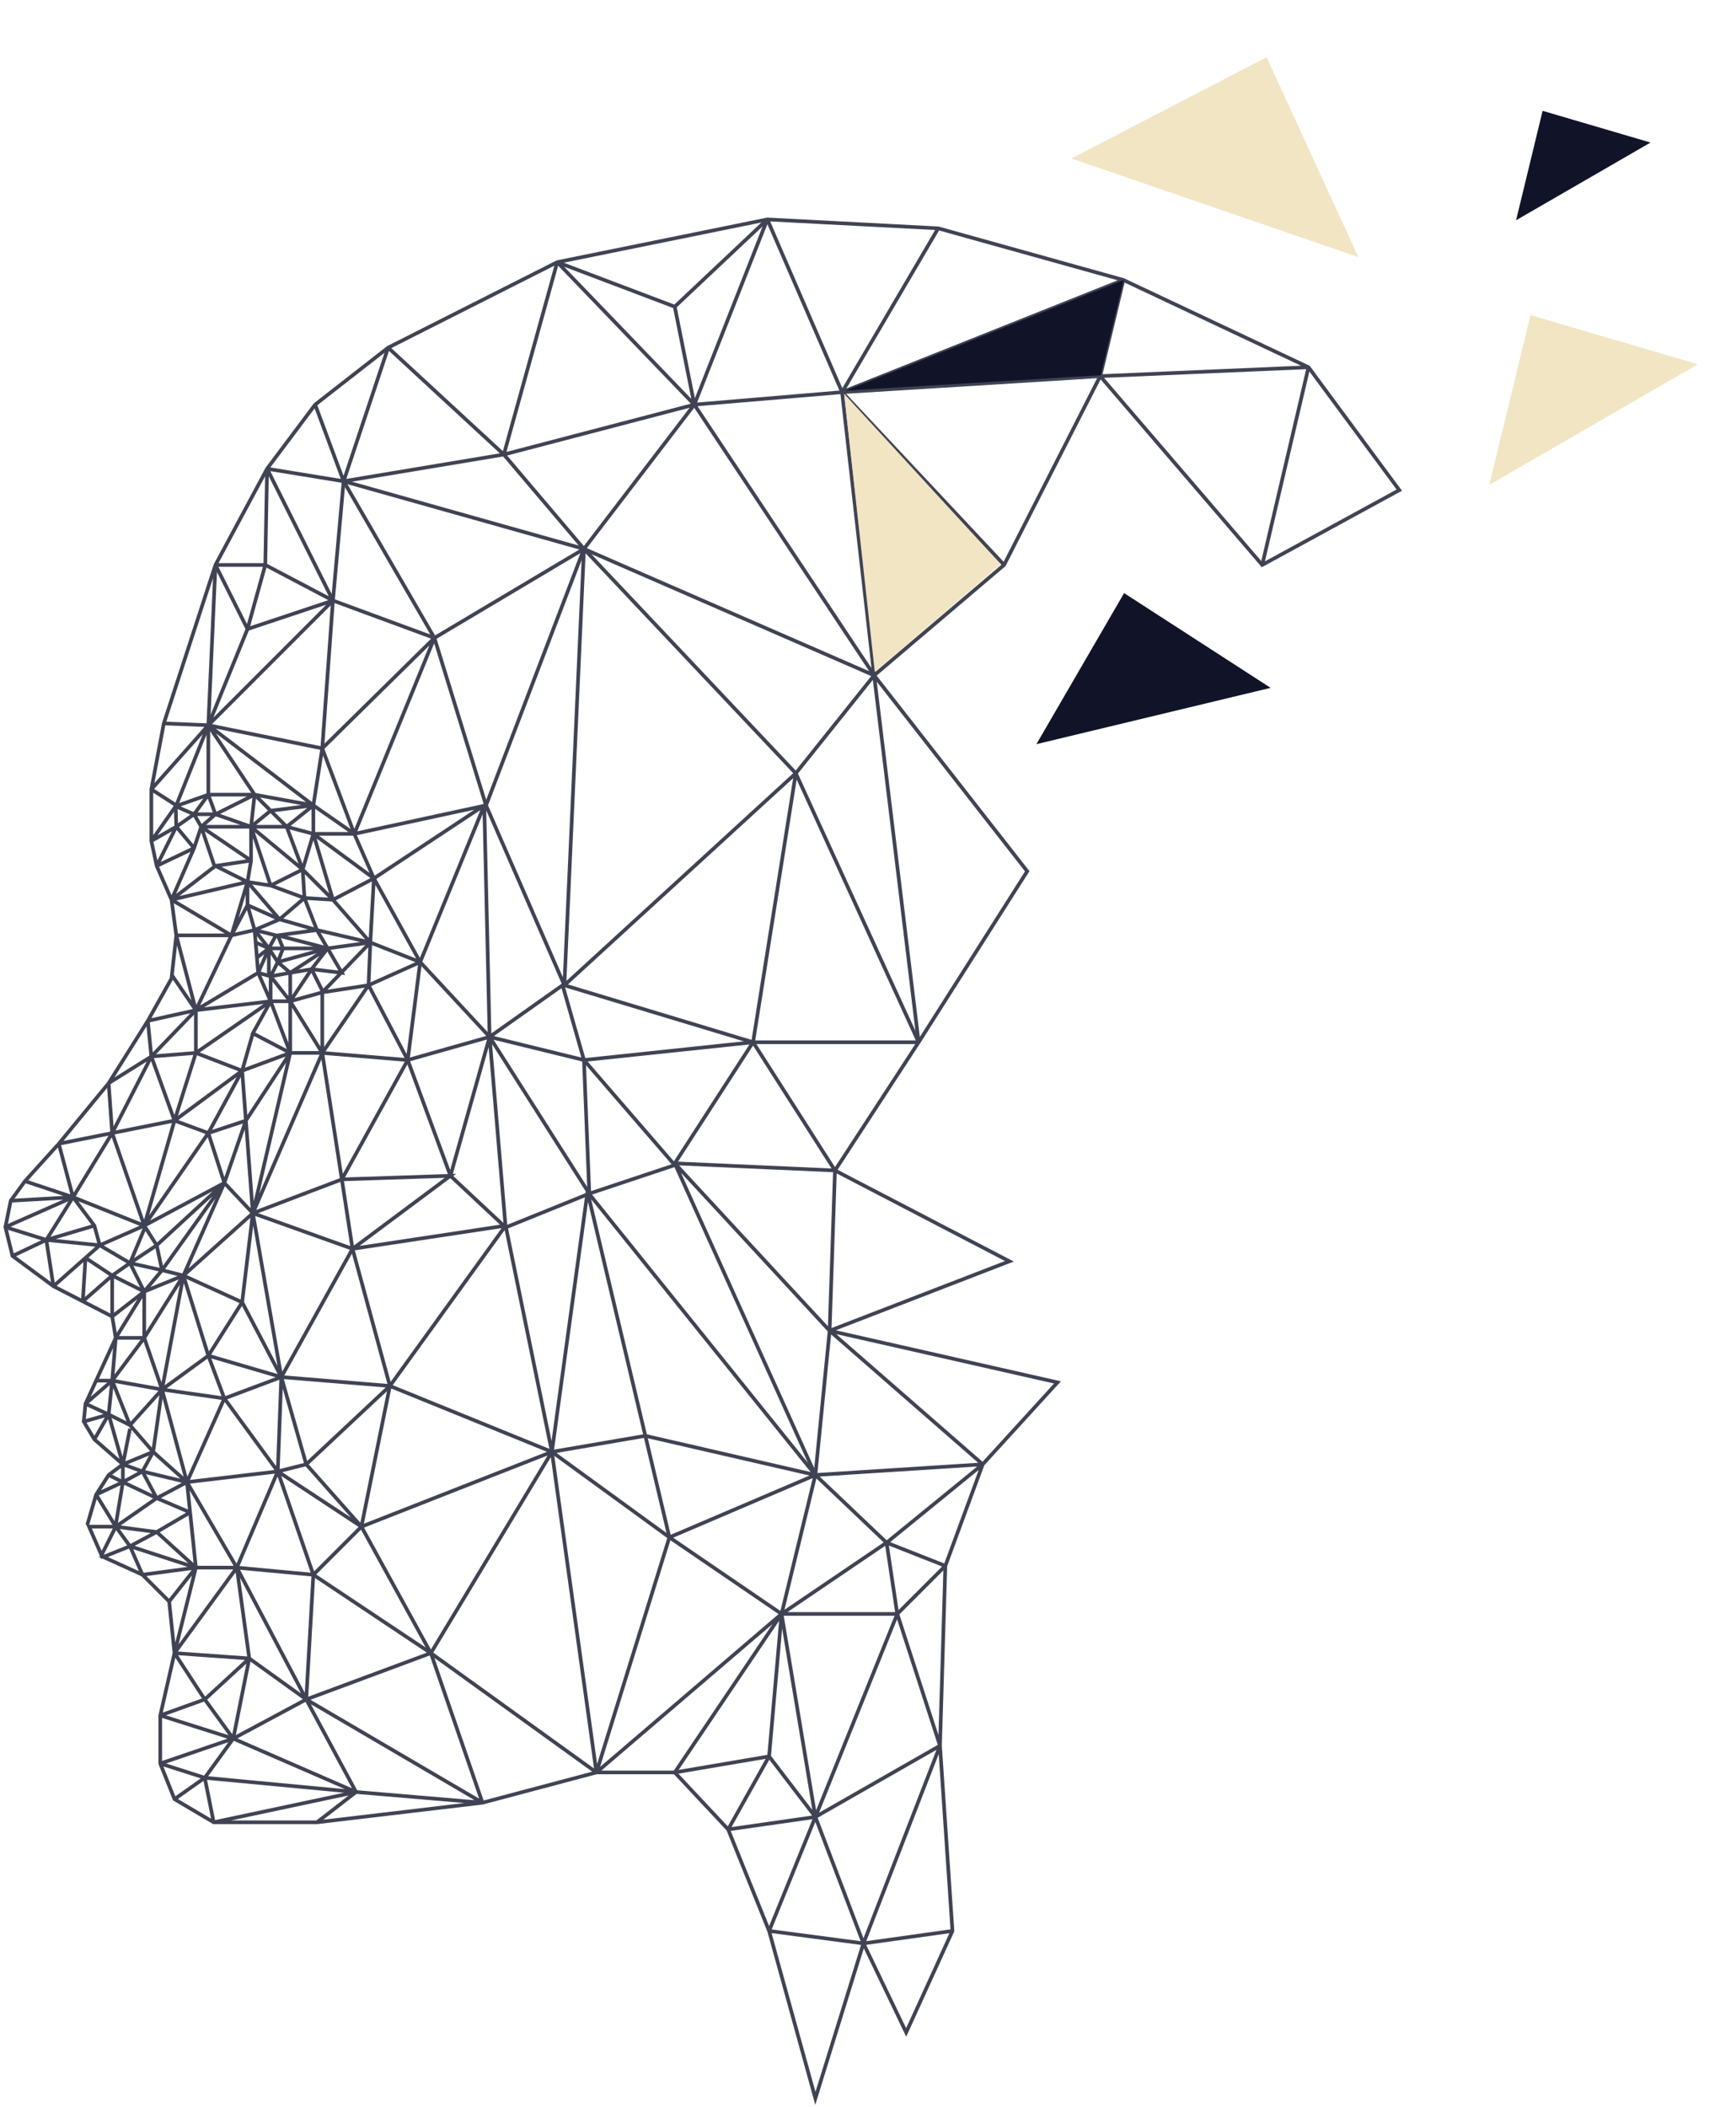 <svg width="474" height="575" viewBox="0 0 474 575" fill="none" xmlns="http://www.w3.org/2000/svg">
    <path opacity="0.8" fill-rule="evenodd" clip-rule="evenodd" d="M209.535 59.387L209.471 59.384L209.409 59.396L152.052 71.062L151.987 71.076L151.927 71.106L105.749 94.438L105.706 94.46L105.667 94.49L85.738 110.044L85.686 110.085L85.646 110.138L72.522 127.637L72.499 127.667L72.481 127.7L58.385 153.948L58.364 153.988L58.35 154.03L44.254 197.291L44.244 197.321L44.238 197.353L40.836 215.337L40.827 215.383V215.43V229.526V229.579L40.838 229.631L42.296 236.436L42.307 236.486L42.327 236.532L46.345 245.703L47.628 255.294L46.345 266.9L39.925 278.365L29.255 295.339L15.673 311.832L6.445 322.031L6.427 322.051L6.411 322.073L2.523 327.419L2.459 327.507L2.437 327.614L0.979 334.803L0.957 334.913L0.983 335.022L2.928 342.902L2.971 343.077L3.116 343.184L14.296 351.447L14.328 351.471L14.364 351.49L22.384 355.621L30.181 359.638L31.087 365.072L25.791 376.598L22.888 382.917L22.853 382.994L22.845 383.077L22.369 387.938L22.353 388.102L22.438 388.243L25.343 393.104L25.384 393.172L25.443 393.224L32.756 399.623L29.361 402.169L29.289 402.223L29.24 402.3L25.824 407.647L25.786 407.707L25.766 407.775L23.348 416.039L23.781 416.165H23.55L23.856 416.866L27.259 424.643L27.305 424.749L26.93 424.899L27.48 425.149L27.687 425.621L27.841 425.313L27.996 425.384L38.607 430.207L45.709 437.308L47.14 451.146L43.27 468.078L43.257 468.133V468.189V481.313V481.409L43.293 481.499L47.182 491.22L47.245 491.378L47.392 491.465L58.085 497.784L58.203 497.854H58.34H86.532H86.561L86.591 497.85L131.796 492.503L131.831 492.499L131.865 492.49L162.911 484.243H184.016L198.387 499.572L209.521 527.165L222.151 572.828L222.605 574.471L223.11 572.843L235.857 531.771L246.972 554.927L247.434 555.89L247.878 554.918L260.516 527.212L260.568 527.097L260.559 526.971L257.159 476.443L258.614 427.455L268.759 399.917L289.108 377.63L289.688 376.995L288.849 376.806L228.233 363.072L275.795 344.707L276.828 344.308L275.846 343.797L228.7 319.262L251.244 284.726L251.247 284.721L280.898 238.058L281.087 237.76L280.87 237.482L239.363 184.392L274.48 154.566L274.557 154.501L274.602 154.412L300.512 103.553L344.258 154.511L344.522 154.818L344.877 154.624L382.305 134.209L382.808 133.934L382.467 133.473L357.678 99.933L357.603 99.832L357.489 99.778L306.937 75.961L306.899 75.943L306.858 75.931L256.306 61.835L256.253 61.82L256.198 61.818L209.535 59.387ZM48.57 254.788L47.464 246.524L61.379 254.788H48.57ZM48.78 255.788H62.408L53.616 274.253L48.78 255.788ZM48.332 258.027L52.266 273.045L47.573 266.186L47.45 266.007L48.332 258.027ZM41.337 277.89L47.202 267.416L52.649 275.376L41.337 277.89ZM40.897 279.012L51.97 276.551L41.717 287.215L40.897 279.012ZM31.55 308.55L41.248 289.594L46.978 305.464L31.55 308.55ZM52.779 287.927L47.614 304.28L42.02 288.788L52.779 287.927ZM52.979 286.908L42.601 287.738L52.979 276.945V286.908ZM53.979 286.417V276.148L71.95 274.008L53.979 286.417ZM54.542 287.243L72.418 274.9L68.596 281.78L68.568 281.83L68.552 281.885L65.786 291.567L54.542 287.243ZM53.796 288.027L65.085 292.369L48.585 304.527L53.796 288.027ZM39.339 332.864L46.938 306.492L31.293 309.621L39.339 332.864ZM40.058 289.724L31.004 307.42L30.181 295.897L40.058 289.724ZM29.252 296.916L30.103 308.839L17.329 311.394L29.252 296.916ZM7.7 322.134L15.805 313.176L19.218 325.974L7.7 322.134ZM7.005 322.957L17.307 326.391L3.952 327.154L7.005 322.957ZM17.217 327.398L3.341 328.191L2.151 334.054L17.217 327.398ZM3.752 342.068L2.167 335.645L11.28 338.502L3.752 342.068ZM13.914 349.922L12.256 339.146L4.382 342.876L13.914 349.922ZM22.161 354.381L15.472 350.935L22.769 344.48L22.368 351.014L22.161 354.381ZM23.366 351.076L23.788 344.2L29.812 348.185L23.186 354.008L23.366 351.076ZM24.162 343.248L30.625 347.524L34.57 344.763L27.29 340.48L24.162 343.248ZM38.932 335.263L35.255 344.005L28.326 339.93L38.932 335.263ZM15.232 338.163L26.557 339.296L25.425 335.143L15.232 338.163ZM13.772 337.553L24.941 334.243L19.977 327.625L13.772 337.553ZM26.173 334.219L21.41 327.868L38.091 334.541L27.561 339.174L26.255 334.387L26.23 334.295L26.173 334.219ZM36.599 343.388L39.718 335.976L42.101 339.721L36.599 343.388ZM43.591 346.013L42.45 340.69L36.746 344.492L43.591 346.013ZM38.265 351.385L35.306 345.468L31.608 348.057L38.265 351.385ZM31.133 348.938L38.45 352.596L31.133 358.286V348.938ZM30.133 349.234V358.488L23.494 355.068L30.133 349.234ZM37.509 354.594L31.176 359.52L31.879 363.742L37.509 354.594ZM30.173 376.307L30.871 367.938L27.026 376.307H30.173ZM24.762 381.234L26.566 377.307H29.293L24.762 381.234ZM24.255 382.997L30.003 378.015L29.237 385.296L24.255 382.997ZM23.771 383.875L28.229 385.932L23.436 387.304L23.771 383.875ZM25.763 391.857L23.63 388.289L28.617 386.861L25.763 391.857ZM34.541 387.924L30.195 385.75L30.919 378.868L34.541 387.924ZM35.66 388.027L31.432 377.458L43.27 379.572L35.66 388.027ZM36.161 388.965L43.516 380.793L41.473 395.094L36.161 388.965ZM35.942 390.24L40.98 396.052L34.223 398.835L35.942 390.24ZM30.454 386.998L33.464 397.532L35.004 389.833L35.713 389.975L35.181 389.362L30.454 386.998ZM29.506 387.321L32.603 398.16L26.41 392.741L29.506 387.321ZM33.05 403.704V400.653L30.608 402.484L33.05 403.704ZM32.4 404.497L29.84 403.218L27.592 406.737L32.4 404.497ZM24.353 416.165L26.409 409.139L30.713 416.165H24.353ZM27.747 423.264L30.797 417.165H25.079L27.747 423.264ZM34.712 421.786L31.685 417.624L28.327 424.34L34.712 421.786ZM51.424 426.653L36.768 421.899L42.71 418.73L51.424 426.653ZM32.953 416.337L42.68 417.605L50.8 412.847L42.844 409.456L32.953 416.337ZM43.625 418.211L51.492 413.6L52.846 426.594L43.625 418.211ZM36.398 422.831L51.228 427.641L39.204 429.244L36.398 422.831ZM35.23 422.656L37.916 428.794L29.476 424.958L35.23 422.656ZM52.322 428.504L39.966 430.151L46.144 436.329L52.322 428.504ZM47.851 448.296L46.706 437.231L52.429 429.981L47.851 448.296ZM44.449 467.409L47.871 452.435L55.144 463.558L44.449 467.409ZM63.42 473.291L56.576 463.881L67.27 454.042L63.42 473.291ZM64.385 473.566L68.399 453.494L82.673 463.753L64.385 473.566ZM130.823 490.892L84.778 463.916L117.335 451.823L130.823 490.892ZM132.058 491.404L118.628 452.504L161.696 483.532L132.058 491.404ZM183.967 483.243H164.199L210.923 443.258L183.967 483.243ZM185.3 483.055L212.731 442.366L209.53 478.941L185.3 483.055ZM221.809 493.995L210.51 479.219L213.552 444.452L221.809 493.995ZM222.834 494.061L213.988 440.983H244.251L222.834 494.061ZM257.579 428.603L245.562 440.62L256.244 473.555L257.579 428.603ZM244.941 441.946L256.057 476.22L223.636 494.747L244.941 441.946ZM210.059 480.276L221.717 495.521L199.746 498.66L210.059 480.276ZM221.842 496.513L199.518 499.703L209.996 525.672L221.842 496.513ZM209.047 480.037L198.713 498.458L185.234 484.081L209.047 480.037ZM222.66 570.919L210.678 527.599L235.104 530.825L222.66 570.919ZM259.53 526.573L236.531 529.793L256.311 478.734L259.53 526.573ZM223.252 496.117L255.683 477.585L235.761 529.011L223.252 496.117ZM222.617 497.262L234.992 529.801L210.702 526.593L222.617 497.262ZM236.504 530.807L259.228 527.626L247.411 553.531L236.504 530.807ZM267.223 401.195L257.824 426.706L243.054 420.888L267.223 401.195ZM215.026 439.983L241.699 421.899L244.412 439.983H215.026ZM241.281 420.975L214.19 439.341L222.914 403.526L241.281 420.975ZM221.911 403.421L213.083 439.663L183.81 419.683L221.911 403.421ZM221.025 402.712L183.124 418.889L176.877 392.543L221.025 402.712ZM151.282 395.642L175.596 391.473L160.547 328.006L151.282 395.642ZM221.338 401.758L161.412 327.318L176.62 391.458L221.338 401.758ZM267.08 399.231L223.188 402.033L226.924 364.211L267.08 399.231ZM268.284 398.955L228.343 364.122L287.79 377.591L268.284 398.955ZM223.807 402.995L266.798 400.251L242.101 420.374L223.807 402.995ZM222.319 400.659L226.002 363.372L185.953 320.1L222.319 400.659ZM226.062 361.965L185.427 318.06L227.463 319.928L226.062 361.965ZM274.402 344.172L228.453 320.26L227.046 362.458L274.402 344.172ZM206.533 284.953L227.984 318.529L249.902 284.953H206.533ZM279.864 237.82L251.153 283.005L239.386 186.045L279.864 237.82ZM217.869 211.128L238.32 185.563L249.941 281.314L217.869 211.128ZM217.52 212.77L250.047 283.953H206.206L217.52 212.77ZM185.127 317.045L205.618 285.377L227.04 318.908L185.127 317.045ZM155.082 268.674L205.216 283.809L216.567 212.391L155.082 268.674ZM237.875 184.519L217.255 210.294L161.487 151.246L237.875 184.519ZM237.318 183.186L160.228 149.607L189.551 111.298L237.318 183.186ZM237.944 182.32L190.464 110.865L229.482 107.575L237.944 182.32ZM239.065 183.333L230.59 108.477L273.433 154.144L239.065 183.333ZM231.016 107.469L274.034 153.324L299.562 103.214L231.016 107.469ZM356.638 100.758L301.455 103.117L344.375 153.112L356.638 100.758ZM381.322 133.606L345.379 153.211L357.516 101.397L381.322 133.606ZM307.066 77.127L355.226 99.818L301.046 102.133L307.066 77.127ZM231.093 106.031L305.163 76.497L256.408 62.902L231.093 106.031ZM210.288 60.428L255.324 62.773L229.991 105.933L210.288 60.428ZM306.012 77.235L233.011 106.343L300.005 102.185L306.012 77.235ZM209.53 61.195L229.189 106.596L190.34 109.872L209.53 61.195ZM208.223 61.785L189.737 108.676L184.778 83.878L208.223 61.785ZM207.889 60.726L184.118 83.126L153.947 71.697L207.889 60.726ZM106.844 95.005L151.367 72.509L137.307 123.125L106.844 95.005ZM106.205 95.776L136.48 123.723L94.56 130.71L106.205 95.776ZM104.977 96.297L93.797 129.836L86.642 110.607L104.977 96.297ZM93.055 130.708L85.897 111.471L73.817 127.576L93.055 130.708ZM59.662 153.685L72.384 129.996L71.945 153.685H59.662ZM89.764 162.74L72.941 153.886L73.384 129.979L89.764 162.74ZM90.566 162.107L73.806 128.587L93.284 131.758L90.566 162.107ZM118.792 173.426L94.873 132.154L158.187 149.976L120.081 172.658L118.792 173.426ZM120.592 173.517L158.463 150.976L132.759 218.272L119.207 174.342L120.592 173.517ZM132.039 219.328L131.949 219.387L131.79 219.492L97.562 226.893L118.547 175.596L132.039 219.328ZM129.491 221.012L102.307 238.989L97.445 227.941L129.491 221.012ZM96.415 228.082H87.084L100.878 238.225L96.415 228.082ZM102.96 239.756L131.148 221.116L114.658 261.424L102.773 239.94L103.029 239.806L102.96 239.756ZM101.54 240.583L91.702 245.716L100.684 255.982L101.54 240.583ZM99.754 257.924L90.257 259.224L93.364 264.55L99.754 257.924ZM93.354 266.001L94.274 266.11L93.888 265.448L100.561 258.527L100.147 268.466L89.38 270.123L93.354 266.001ZM92.106 265.855L85.935 265.129L88.281 269.821L92.106 265.855ZM87.485 270.464L85.012 265.518L80.403 272.431L87.485 270.464ZM78.742 273.773H74.618L78.742 284.645V273.773ZM79.638 287.869L70.781 325.824L87.229 287.869H79.638ZM88.889 286.943L100.573 269.867L110.459 288.74L88.889 286.943ZM111.232 290.51L94.2 321.352L122.28 320.431L111.232 290.51ZM123.767 320.951L124.565 320.357L123.656 320.386L133.416 285.783L137.45 333.751L123.767 320.951ZM122.952 321.558L98.154 340.045L136.515 334.246L122.952 321.558ZM138.517 334.279L138.485 334.121L134.351 284.976L159.927 325.166L159.92 325.215L159.86 325.651L138.517 334.279ZM138.721 335.275L150.596 393.28L159.704 326.793L138.721 335.275ZM161.667 326.041L220.564 399.202L184.154 318.545L161.667 326.041ZM183.996 316.951L160.449 289.71L204.632 285.059L183.996 316.951ZM203.101 284.215L159.81 288.772L154.299 269.482L203.101 284.215ZM153.361 268.463L153.323 268.49L134.161 282.043L132.756 221.165L153.361 268.463ZM94.18 132.953L117.485 173.166L91.439 163.57L94.18 132.953ZM72.752 154.916L89.636 163.803L68.308 170.912L72.752 154.916ZM67.951 172.085L89.055 165.051L58.279 195.827L67.951 172.085ZM67.027 171.705L57.509 195.065L59.24 156.131L67.027 171.705ZM67.441 170.298L59.635 154.685H71.778L67.441 170.298ZM45.41 196.972L58.163 157.832L56.404 197.412L45.41 196.972ZM45.141 197.962L55.806 198.389L42.154 213.747L45.141 197.962ZM41.827 227.94V216.346L47.424 219.944L41.827 227.94ZM43.016 227.985L47.512 221.563L47.623 225.353L43.016 227.985ZM52.802 230.461L48.864 225.736L52.831 222.959L54.392 225.692L52.802 230.461ZM55.53 217.897L52.825 221.616L49.329 220.09L55.53 217.897ZM56.381 216.535L48.924 219.172L56.381 200.528V216.535ZM57.381 216.389V199.583L68.585 216.389H57.381ZM57.595 217.389H67.401L59.104 221.537L57.595 217.389ZM55.068 224.859L57.495 222.735H53.854L55.068 224.859ZM58.01 236.328L54.94 227.212L53.467 231.629L53.46 231.65L53.451 231.671L48.069 243.982L58.01 236.328ZM62.905 254.532L48.153 245.771L66.848 241.39L62.905 254.532ZM65.145 250.547L67.075 244.113V246.901L65.145 250.547ZM64.154 254.555L67.436 248.357L68.894 253.461L64.154 254.555ZM75.075 250.905L69.844 253.147L68.35 247.917L75.075 250.905ZM68.075 242.058V246.7L74.503 249.557L68.075 242.058ZM71.081 253.705L76.358 251.443L84.104 253.657L75.771 254.793L75.552 254.823L75.474 254.803L71.081 253.705ZM83.879 245.629L86.902 253.403L99.715 256.393L90.668 246.053L83.879 245.629ZM87.549 254.581L98.364 257.105L89.712 258.289L87.549 254.581ZM86.268 254.371L88.411 258.043L78.414 255.442L86.268 254.371ZM70.803 254.667L74.602 255.616L73.336 257.923L70.803 254.667ZM70.157 255.465L71.793 257.567L70.276 256.896L70.157 255.465ZM70.569 260.403L70.371 258.031L72.441 258.948L70.569 260.403ZM70.668 261.593L72.161 260.432L70.826 263.485L70.668 261.593ZM55.738 274.931L70.261 266.217L73.166 272.856L55.738 274.931ZM69.719 281.817L73.808 274.457L78.306 286.315L69.719 281.817ZM69.345 282.75L78.013 287.291L66.869 291.418L69.345 282.75ZM57.924 308.37L65.745 293.962L66.61 305.488L57.924 308.37ZM57.509 309.561L66.334 306.633L61.273 321.273L57.509 309.561ZM56.716 310.361L60.652 322.608L40.969 333.106L56.716 310.361ZM47.978 306.495L40.708 331.727L56.103 309.489L47.978 306.495ZM48.69 305.692L56.648 308.624L64.607 293.964L48.69 305.692ZM30.508 310.408L38.552 333.648L20.675 326.497L30.508 310.408ZM2.886 334.823L18.653 327.856L12.429 337.814L2.886 334.823ZM14.948 350.064L13.241 338.969L26.043 340.249L23.011 342.931L14.948 350.064ZM29.611 309.957L20.122 325.484L16.672 312.545L29.611 309.957ZM58.041 325.134L40.094 334.706L42.886 339.093L58.041 325.134ZM43.334 340.04L58.041 326.494L44.495 345.458L43.334 340.04ZM41.053 351.28L44.427 347.232L48.475 348.244L41.053 351.28ZM39.883 352.839L48.824 349.181L39.883 363.406V352.839ZM38.883 354.27V364.641H32.5L38.883 354.27ZM31.276 375.117L32.066 365.641H38.383L31.276 375.117ZM44.1 377.288L39.934 365.205L49.1 350.621L44.1 377.288ZM44.968 378.089L50.197 350.199L56.298 369.809L44.968 378.089ZM45.53 378.916L56.645 370.794L60.492 381.054L45.53 378.916ZM75.393 400.141L62.049 381.905L76.282 376.567L75.393 400.141ZM76.363 400.95L77.192 378.99L82.993 399.293L76.363 400.95ZM98.393 415.583L84.312 399.685L105.66 379.7L98.393 415.583ZM99.356 415.864L106.831 378.956L149.346 396.242L99.356 415.864ZM99.396 416.923L149.507 397.253L117.66 450.174L99.396 416.923ZM98.566 417.49L116.22 449.628L86.345 429.712L98.566 417.49ZM65.387 427.411L84.835 429.22L75.789 402.988L65.387 427.411ZM85.772 428.87L76.79 402.824L97.897 416.745L85.772 428.87ZM83.442 400.211L95.802 414.165L77.064 401.806L83.442 400.211ZM61.361 382.658L74.929 401.2L51.864 403.914L61.361 382.658ZM51.865 404.921L75.04 402.194L64.589 426.733L51.865 404.921ZM51.786 406.771L63.788 427.345H53.929L52.407 412.725L51.786 406.771ZM60.529 382.069L51.166 403.025L44.923 379.84L60.529 382.069ZM39.217 366.195L43.493 378.596L31.52 376.458L39.217 366.195ZM42.346 396.056L44.394 381.72L50.128 403.019L42.346 396.056ZM41.95 397.043L49.239 403.565L39.648 401.263L41.95 397.043ZM34.652 404.482L38.693 402.278L41.632 407.789L34.652 404.482ZM50.628 405.302L43.946 408.839L51.324 411.984L50.628 405.302ZM39.861 402.343L49.645 404.691L42.992 408.213L39.861 402.343ZM33.934 405.249L41.791 408.97L32.202 415.641L33.934 405.249ZM26.965 408.133L31.269 415.158L32.901 405.367L26.965 408.133ZM37.685 401.688L34.05 403.671V400.366L37.685 401.688ZM38.663 400.98L34.933 399.624L40.698 397.25L38.663 400.98ZM83.219 461.99L65.531 428.428L85.033 430.242L83.219 461.99ZM84.158 463.079L86.009 430.69L116.548 451.049L84.158 463.079ZM162.19 482.655L118.307 451.04L150.393 397.72L162.19 482.655ZM163.033 481.456L151.351 397.346L182.191 419.775L163.033 481.456ZM163.837 482.237L183.052 420.376L212.576 440.528L163.837 482.237ZM175.827 392.448L181.977 418.383L151.946 396.543L175.827 392.448ZM137.794 335.735L150.017 395.435L107.239 378.042L137.794 335.735ZM96.884 341.248L106.668 377.125L136.954 335.191L96.884 341.248ZM110.511 289.748L93.607 320.357L88.582 287.92L110.511 289.748ZM92.781 321.557L87.761 289.156L69.963 330.228L92.781 321.557ZM67.649 305.972L69.288 327.825L78.113 290.003L67.649 305.972ZM66.644 292.568L77.99 288.366L67.526 304.335L66.644 292.568ZM61.827 322.73L66.82 308.289L68.429 329.744L61.827 322.73ZM61.408 323.744L68.318 331.086L51.476 346.201L61.408 323.744ZM58.821 327.122L49.789 347.542L45.077 346.363L58.821 327.122ZM57.038 368.821L50.885 349.046L65.387 355.637L57.038 368.821ZM75.822 375.025L66.076 356.419L57.659 369.709L75.822 375.025ZM75.23 375.893L57.701 370.763L61.549 381.024L75.23 375.893ZM105.791 377.709L77.624 375.4L96.094 342.154L105.791 377.709ZM121.411 321.46L96.621 339.94L93.917 322.362L121.411 321.46ZM95.632 340.085L92.937 322.568L70.479 331.102L95.632 340.085ZM50.98 347.99L68.379 332.375L65.702 354.682L50.98 347.99ZM66.632 355.325L69.124 334.556L75.77 372.771L66.632 355.325ZM77.061 374.355L69.673 331.875L95.53 341.11L77.061 374.355ZM77.49 376.392L105.296 378.671L83.871 398.728L77.49 376.392ZM73.394 266.845V270.883L71.375 266.268L73.271 266.81L73.394 266.845ZM54.643 274.422L69.967 265.227L69.649 261.406L69.305 257.274L69.069 254.447L63.548 255.721L54.643 274.422ZM72.908 265.666L71.179 265.172L72.908 261.22V265.666ZM73.908 265.322V260.521L75.263 262.612L73.908 265.322ZM74.788 265.797L75.999 263.376L78.118 265.192L74.788 265.797ZM87.262 260.855L81.511 264.611L84.797 264.063L87.262 260.855ZM79.741 265.92L84.017 265.207L79.741 271.622V265.92ZM78.741 266.095V271.828L74.8 266.812L78.741 266.095ZM74.394 272.773V267.914L78.212 272.773H74.394ZM92.4 264.882L86.007 264.13L89.391 259.725L92.4 264.882ZM76.682 256.025L85.541 258.33H77.631L76.682 256.025ZM75.566 255.939L76.55 258.33H74.253L75.566 255.939ZM75.726 261.488L74.328 259.33H76.566L75.726 261.488ZM76.665 261.833L77.639 259.33H85.751L76.665 261.833ZM76.878 262.812L86.493 260.163L79.281 264.872L76.878 262.812ZM86.463 228.867L91.213 244.843L101.144 239.662L86.463 228.867ZM85.06 220.845V226.931L79.354 225.41L85.06 220.845ZM69.948 225.138H77.062L73.86 221.937L69.948 225.138ZM78.306 224.968L74.971 221.633L83.865 220.521L78.306 224.968ZM58.917 198.855L85.195 218.898L87.422 204.645L58.917 198.855ZM117.228 176.178L88.572 204.379L96.76 226.212L117.228 176.178ZM88.19 206.208L95.708 226.256L86.102 219.573L88.19 206.208ZM86.06 227.082H95.145L86.06 220.762V227.082ZM91.357 164.605L117.7 174.311L88.585 202.964L91.357 164.605ZM90.311 165.209L87.532 203.647L57.893 197.627L90.311 165.209ZM42.089 215.326L55.355 200.401L47.893 219.057L42.089 215.326ZM48.605 224.697L48.49 220.815L51.976 222.337L48.605 224.697ZM69.818 216.435L58.957 200.143L83.602 218.941L69.818 216.435ZM71.005 217.667L82.261 219.713L74.075 220.737L71.005 217.667ZM60.107 222.154L68.921 217.747L68.12 224.958L60.107 222.154ZM58.936 222.804L65.605 225.138H56.268L58.936 222.804ZM56.564 226.138H68.047V233.93L56.564 226.138ZM55.885 226.885L67.208 234.569L58.893 235.816L55.885 226.885ZM60.464 236.591L67.941 235.47L67.193 239.956L60.464 236.591ZM76.379 250.209L68.833 241.406L73.768 242.165L82.157 245.256L76.379 250.209ZM82.583 244.347L75.151 241.609L82.191 238.089L82.583 244.347ZM83.601 244.609L83.225 238.592L89.618 244.985L83.601 244.609ZM85.701 253.073L82.919 245.92L77.356 250.688L85.701 253.073ZM89.865 243.818L83.208 237.161L85.558 229.329L89.865 243.818ZM82.591 235.739L84.933 227.932L79.078 226.371L82.591 235.739ZM69.936 226.138H77.922L81.516 235.722L69.936 226.138ZM69.574 227.136L81.733 237.2L74.186 240.973L69.574 227.136ZM68.151 240.289L73.161 241.06L69.047 228.719V234.873V234.915L69.04 234.955L68.151 240.289ZM73.15 221.226L69.18 224.474L69.901 217.978L73.15 221.226ZM58.882 236.919L66.114 240.535L48.968 244.553L58.882 236.919ZM43.438 236.575L46.831 244.32L51.998 232.498L43.438 236.575ZM48.237 226.545L52.197 231.296L43.882 235.255L48.237 226.545ZM46.946 226.891L42.975 234.833L41.892 229.779L46.946 226.891ZM96.101 488.056L83.412 464.491L64.832 474.461L96.101 488.056ZM45.317 468.159L62.387 473.572L55.726 464.412L45.317 468.159ZM62.088 474.526L44.257 468.872V480.614L62.088 474.526ZM47.875 490.261L44.616 482.113L54.801 485.372L47.875 490.261ZM63.855 475.127L56.83 484.786L94.151 488.299L63.855 475.127ZM56.531 485.762L93.921 489.281L58.731 496.759L56.531 485.762ZM55.57 486.053L57.63 496.353L48.566 490.997L55.57 486.053ZM86.361 496.854H63.098L95.185 490.035L86.361 496.854ZM126.78 492.09L97.377 489.605L88.267 496.645L126.78 492.09ZM84.901 465.147L129.58 491.323L97.537 488.615L84.901 465.147ZM45.35 481.298L62.353 475.492L55.718 484.615L45.35 481.298ZM65.54 430.59L82.183 462.169L68.527 452.354L65.54 430.59ZM64.332 429.142L67.482 452.092L48.582 450.742L64.332 429.142ZM56.005 463.047L48.617 451.747L66.87 453.051L56.005 463.047ZM53.869 428.345L48.753 448.81L63.675 428.345H53.869ZM36.411 345.442L39.488 351.596L43.334 346.981L36.411 345.442ZM53.975 221.735H58.112L56.733 217.943L53.975 221.735ZM153.694 266.722L133.249 219.793L158.805 152.883L153.694 266.722ZM138.466 124.331L159.423 149.014L188.298 111.291L138.466 124.331ZM183.797 84.074L188.754 108.859L154.054 72.807L183.797 84.074ZM138.284 123.344L152.399 72.53L188.628 110.17L138.284 123.344ZM158.002 148.885L137.372 124.588L96.113 131.465L158.002 148.885ZM216.574 211.03L159.89 151.011L154.65 267.714L216.574 211.03ZM245.34 439.428L242.699 421.823L257.224 427.545L245.34 439.428ZM32.694 417.311L41.172 418.417L35.643 421.366L32.694 417.311ZM40.002 280.12L31.244 294.054L40.799 288.082L40.002 280.12ZM101.635 256.899L102.491 241.495L113.616 261.606L101.635 256.899ZM101.586 257.954L113.436 262.609L101.163 268.111L101.586 257.954ZM80.019 273.576L87.492 271.5V285.615L80.019 273.576ZM79.742 275.026L87.093 286.869H79.742V275.026ZM99.566 269.567L88.492 285.752V271.271L99.566 269.567ZM111.028 287.672L101.319 269.137L114.117 263.4L111.028 287.672ZM111.915 288.626L115.087 263.702L132.76 282.735L111.915 288.626ZM111.98 289.647L132.959 283.718L122.925 319.292L111.98 289.647ZM183.368 317.753L161.376 325.084L160.001 290.722L183.368 317.753ZM134.866 282.769L158.727 288.622L153.325 269.713L134.866 282.769ZM131.78 222.212L133.152 281.688L115.309 262.473L131.78 222.212ZM160.329 323.936L134.773 283.776L158.96 289.709L160.329 323.936Z" fill="#111429"/>
    <path d="M230.472 107.453L273.262 154.019L238.862 183.384L230.472 107.453Z" fill="#F2E5C4"/>
    <path d="M345.833 15.61L370.886 70.169L292.541 43.256L345.833 15.61Z" fill="#F2E5C4"/>
    <path d="M417.88 85.999L463.59 99.422L406.64 132.332L417.88 85.999Z" fill="#F2E5C4"/>
    <path d="M306.924 161.873L346.935 187.732L282.981 203.102L306.924 161.873Z" fill="#111429"/>
    <path d="M421.197 30.248L450.664 38.902L413.951 60.117L421.197 30.248Z" fill="#111429"/>
    <path d="M306.823 76.409L230.892 106.614L300.53 102.419L306.823 76.409Z" fill="#111429"/>
</svg>